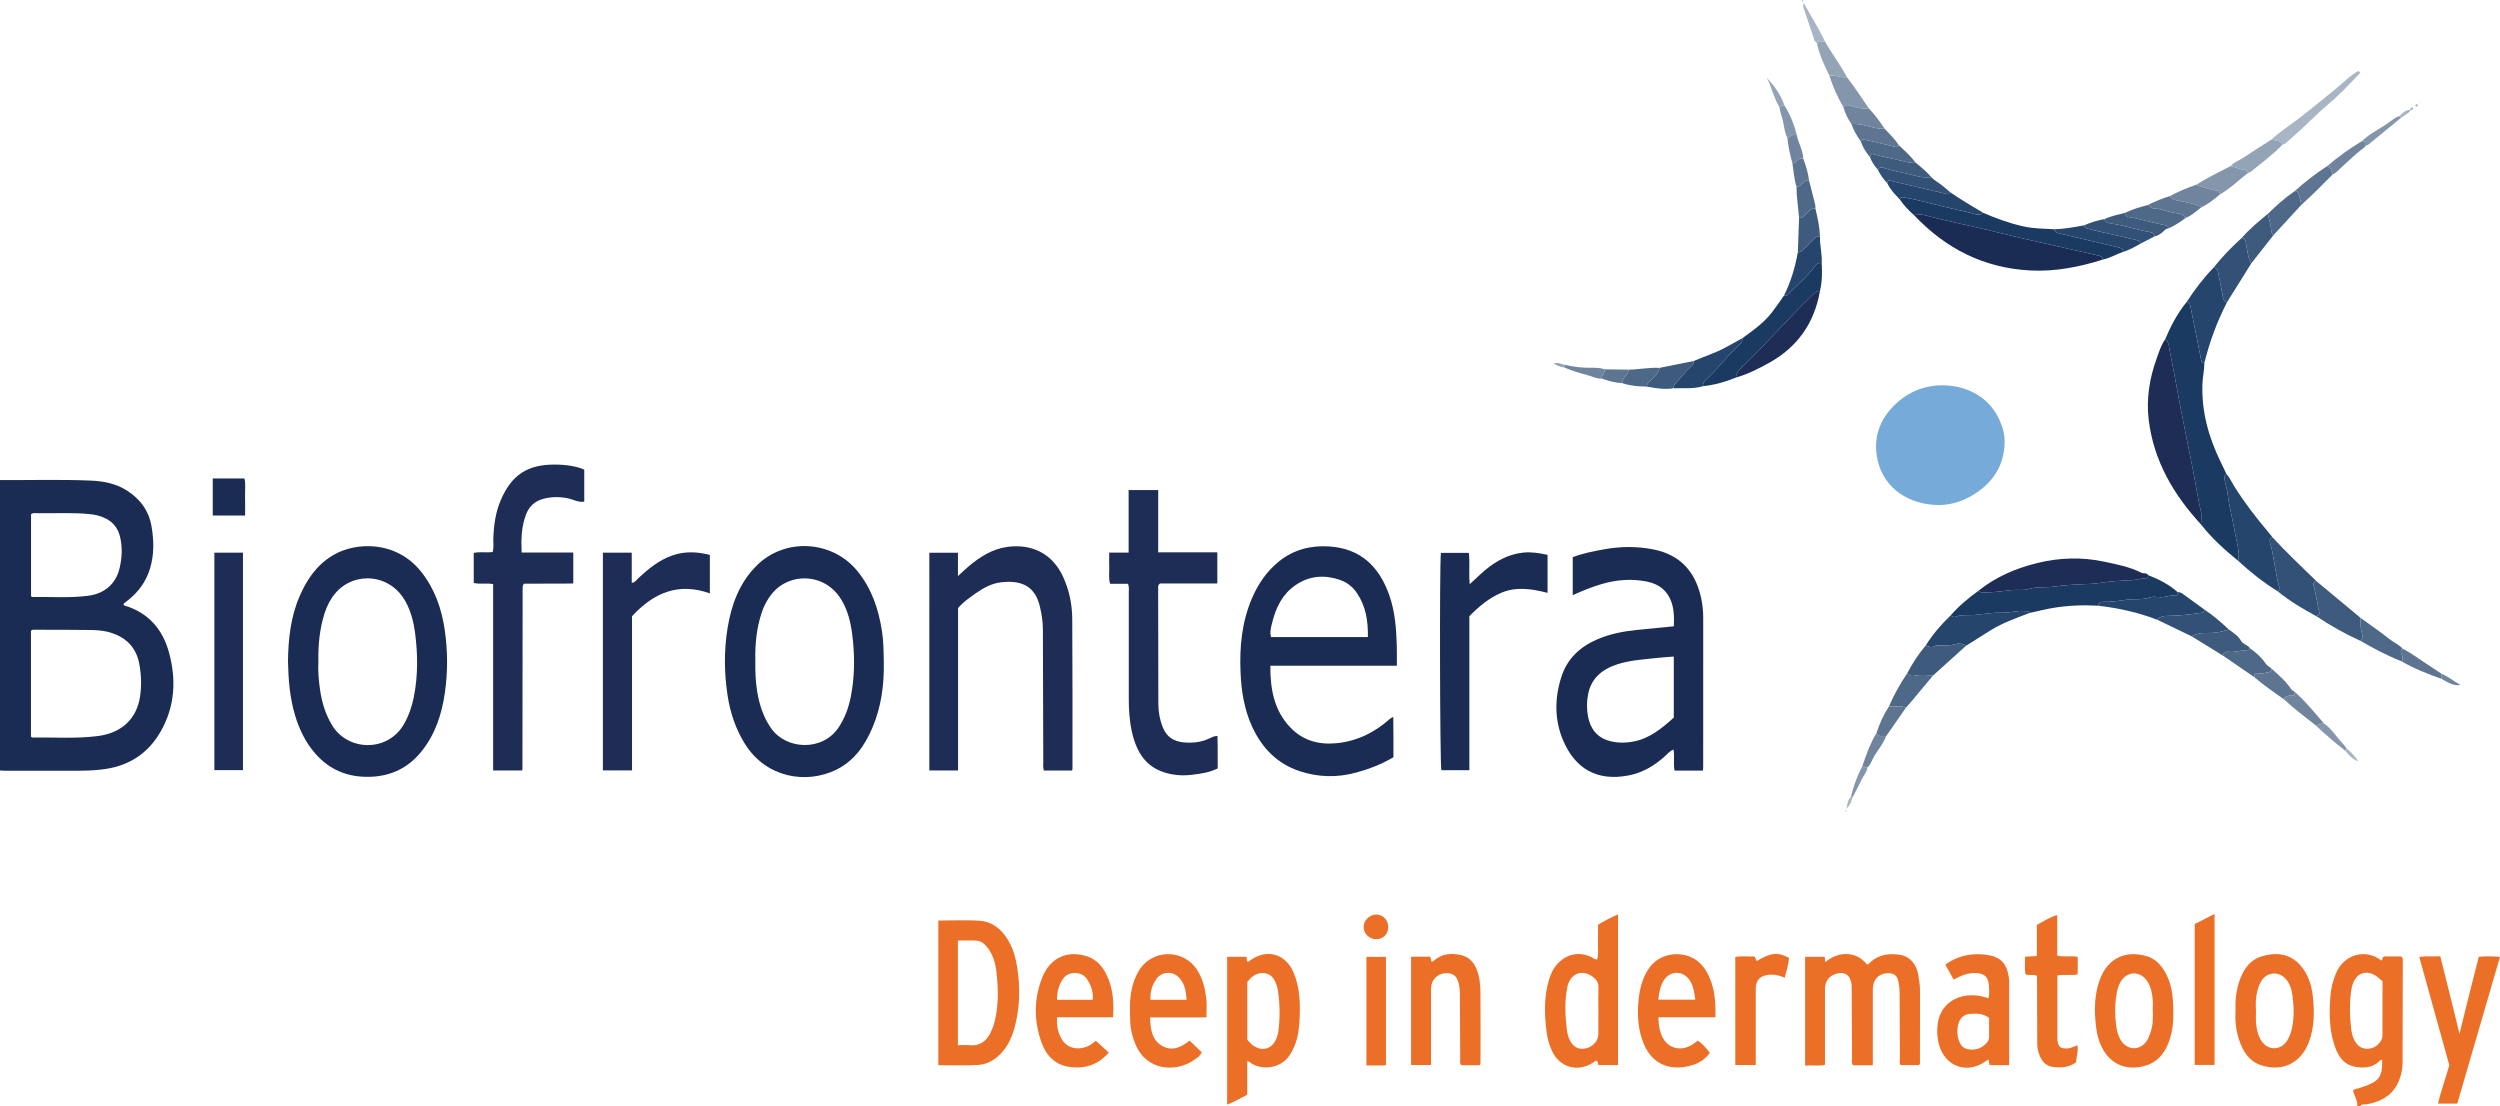 <?xml version="1.0" encoding="iso-8859-1"?>
<!-- Generator: Adobe Illustrator 27.0.0, SVG Export Plug-In . SVG Version: 6.00 Build 0)  -->
<svg version="1.1" id="Layer_1" xmlns="http://www.w3.org/2000/svg" xmlns:xlink="http://www.w3.org/1999/xlink" x="0px" y="0px"
	 viewBox="0 0 1601.408 708.493" style="enable-background:new 0 0 1601.408 708.493;" xml:space="preserve">
<g>
	<path style="fill:#1B2C54;" d="M0,307.493c19.305,0.156,38.619-0.46,57.915,0.345c8.17,0.341,16.139,1.796,23.259,6.314
		c8.577,5.443,14.148,12.881,15.889,23.028c1.564,9.115,1.752,18.151-0.999,27.111c-2.522,8.215-7.274,14.843-13.983,20.13
		c-0.91,0.717-1.836,1.414-2.743,2.136c-0.12,0.096-0.166,0.285-0.258,0.45c0.492,1.327,1.785,1.199,2.827,1.569
		c13.787,4.89,22.189,14.872,26.113,28.605c5.087,17.802,4.141,35.322-5.209,51.575c-7.698,13.382-19.471,21.43-34.993,23.788
		c-5.464,0.83-10.923,1.115-16.407,1.138c-16.312,0.069-32.624,0.029-48.936,0.018C1.65,493.7,0.825,493.565,0,493.493
		C0,431.493,0,369.493,0,307.493z M19.829,471.898c0.422,0.23,0.71,0.526,0.995,0.523c13.977-0.168,27.981,0.834,41.921-0.942
		c15.089-1.923,24.959-11.043,27.027-25.652c0.954-6.74,0.736-13.567-0.513-20.371c-2.122-11.564-9.421-17.957-20.262-20.728
		c-3.664-0.937-7.585-1.122-11.396-1.179c-11.661-0.176-23.325-0.127-34.989-0.149c-0.969-0.002-2.032-0.257-2.784,0.696
		C19.829,426.711,19.829,449.339,19.829,471.898z M19.883,381.927c0.366,0.201,0.654,0.498,0.937,0.494
		c11.949-0.191,23.917,0.762,35.843-0.821c10.18-1.351,17.492-7.475,19.894-17.466c1.601-6.661,1.968-13.47,0.357-20.219
		c-1.21-5.068-3.992-9.053-8.706-11.543c-3.27-1.728-6.736-2.63-10.421-3.013c-11.277-1.173-22.581-0.438-33.871-0.624
		c-1.283-0.021-2.668-0.406-4.034,0.665C19.883,346.828,19.883,364.397,19.883,381.927z"/>
	<path style="fill:#EC6F27;" d="M1510,708.493c0.419-3.794-2.386-6.752-2.685-10.36c16.49-4.676,18.821-7.053,18.621-19.043
		c-0.992-0.666-1.419,0.337-1.899,0.784c-4.653,4.327-10.306,4.487-15.954,3.349c-6.285-1.266-9.819-5.937-11.989-11.621
		c-3.749-9.823-4.165-20.097-3.529-30.427c0.285-4.62,0.725-9.275,2.353-13.696c0.4-1.088,0.715-2.207,1.13-3.289
		c5.199-13.547,19.914-16.447,29.285-8.949c1.287-0.243,0.433-1.761,1.124-2.146c1.09-0.703,2.117-0.447,3.092-0.458
		c2.971-0.035,5.943-0.013,8.488-0.013c1.241,0.867,1.105,1.746,1.104,2.548c-0.037,21.63-0.079,43.26-0.146,64.89
		c-0.005,1.658-0.067,3.338-0.335,4.97c-2.149,13.044-9.59,20.191-23.129,22.397c-1.195,0.195-2.714-0.453-3.531,1.065
		C1511.333,708.493,1510.667,708.493,1510,708.493z M1526.138,628.566c-1.124-0.966-2.206-1.997-3.389-2.896
		c-6.374-4.841-13.287-2.7-15.711,4.865c-0.404,1.26-0.75,2.558-0.936,3.866c-1.195,8.42-0.969,16.857,0.055,25.263
		c0.359,2.947,1.271,5.84,2.991,8.354c2.275,3.326,6.085,4.562,10.108,3.348c3.799-1.146,6.848-4.632,6.864-8.132
		C1526.169,651.943,1526.138,640.652,1526.138,628.566z"/>
	<path style="fill:#1B2C54;" d="M1072.188,401.185c0.227-4.922,0.228-9.534-1.085-14.09c-2.364-8.204-7.938-12.907-16.077-14.542
		c-9.622-1.933-19.172-1.276-28.618,1.443c-6.384,1.838-12.51,4.334-18.973,7.224c0-8.257,0-16.135,0-24.318
		c6.434-2.447,13.265-3.799,20.08-5.032c10.56-1.912,21.194-2.022,31.758,0.105c17.132,3.45,26.788,14.345,30.398,31.036
		c0.914,4.226,1.354,8.537,1.35,12.892c-0.029,31.662-0.014,63.324-0.02,94.987c0,0.823-0.077,1.647-0.13,2.716
		c-6.034,0-11.957,0-18.211,0c-0.89-4.384,0.154-8.861-0.688-13.474c-2.579,1.053-3.999,2.954-5.689,4.467
		c-6.682,5.987-14.177,10.396-23.085,12.122c-20.456,3.963-34.394-4.569-41.996-22.632c-5.63-13.377-5.359-27.397-0.865-41.018
		c3.738-11.332,12.003-18.912,22.955-23.576c7.878-3.355,16.158-5.022,24.614-5.92
		C1055.829,402.734,1063.767,402.009,1072.188,401.185z M1072.169,420.562c-4.035,0.332-7.654,0.538-11.25,0.945
		c-8.405,0.951-16.91,1.396-25.025,4.05c-9.599,3.14-16.684,8.883-18.654,19.355c-0.865,4.596-0.9,9.311-0.041,13.904
		c1.37,7.331,5.147,12.957,12.542,15.419c5.309,1.767,10.785,1.786,16.251,0.82c10.638-1.881,18.476-8.496,26.177-15.382
		C1072.169,446.716,1072.169,433.931,1072.169,420.562z"/>
	<path style="fill:#1B2C54;" d="M894.763,426.44c-27.311,0-53.917,0-81.019,0c-0.093,14.918,2.333,28.686,12.933,39.687
		c7.91,8.209,17.954,10.997,29.133,9.976c13.407-1.224,24.804-6.932,34.753-15.802c0.342-0.305,0.812-0.467,1.897-1.071
		c0.043,4.654,0.096,8.88,0.116,13.106c0.019,4.155,0.004,8.31,0.004,12.716c-7.507,4.449-15.522,7.549-23.828,9.823
		c-12.173,3.333-24.39,3.056-36.358-0.939c-14.235-4.752-23.88-14.662-30.139-28.055c-5.223-11.176-7.111-23.102-7.622-35.306
		c-0.681-16.271,0.836-32.223,7.34-47.364c3.921-9.129,9.386-17.208,17.189-23.516c9.386-7.587,20.276-10.414,32.145-9.676
		c20.339,1.264,32.271,13.03,38.687,31.449c3.71,10.652,4.447,21.766,4.753,32.921C894.851,418.185,894.763,421.989,894.763,426.44z
		 M876.214,408.1c0.182-10.309-1.276-19.778-7.035-28.235c-2.514-3.692-5.819-6.483-9.919-8.026
		c-10.243-3.857-20.25-3.295-29.422,2.991c-8.222,5.635-12.399,14.062-14.784,23.454c-0.794,3.128-1.83,6.323-0.88,9.816
		C834.725,408.1,855.115,408.1,876.214,408.1z"/>
	<path style="fill:#1B2C54;" d="M566.136,424.445c0.245,14.275-1.629,28.212-7.188,41.444
		c-4.879,11.613-11.855,21.662-23.573,27.312c-18.922,9.124-44.459,5.174-58.105-16.565c-6.029-9.605-9.496-20.05-11.204-31.14
		c-2.218-14.4-2.34-28.841,0.005-43.233c2.449-15.034,7.568-28.939,18.607-39.951c18.102-18.058,48.383-16.327,64.568,3.513
		c9.107,11.163,13.479,24.221,15.681,38.211C565.992,410.81,566.02,417.629,566.136,424.445z M483.844,423.244
		c-0.078,6.498,0.09,12.982,1.134,19.41c1.37,8.429,3.837,16.368,8.763,23.568c9.712,14.197,33.068,15.245,43.417-0.223
		c4.05-6.053,6.458-12.692,7.843-19.744c2.624-13.357,2.603-26.816,0.847-40.243c-0.99-7.569-2.801-15-6.799-21.695
		c-10.419-17.447-33.082-17.908-44.416-4.196c-3.003,3.634-5.184,7.7-6.666,12.149C484.618,402.329,483.583,412.704,483.844,423.244
		z"/>
	<path style="fill:#1B2C54;" d="M184.478,423.641c0.175-14.089,1.635-28.247,7.406-41.633c4.63-10.74,10.962-20.088,21.274-26.264
		c14.977-8.969,40.853-9.412,56.679,10.573c8.603,10.865,13.013,23.451,15.006,36.93c2.005,13.56,2.063,27.196,0.087,40.78
		c-1.962,13.49-6.089,26.197-14.717,37.029c-8.447,10.605-19.365,16.103-33.115,16.538c-14.296,0.453-26.078-4.419-35.337-15.119
		c-6.045-6.985-10.012-15.197-12.698-24.059C185.651,447.156,184.731,435.595,184.478,423.641z M203.949,424.202
		c-0.332,5.252,0.17,11.564,1.089,17.823c1.164,7.924,3.421,15.454,7.622,22.448c10.151,16.898,35.878,17.524,46.234-0.842
		c3.048-5.405,4.988-11.178,6.2-17.239c2.74-13.7,2.554-27.475,0.758-41.227c-0.881-6.744-2.619-13.347-5.867-19.441
		c-9.916-18.608-33.268-19.794-45.169-5.724c-3.164,3.74-5.327,8.001-6.823,12.619C204.783,402.529,203.737,412.739,203.949,424.202
		z"/>
	<path style="fill:#1D2D55;" d="M595.3,354.053c6.102,0,12.008,0,18.325,0c0,4.846,0,9.451,0,14.969
		c2.713-2.48,4.689-4.42,6.802-6.195c7.35-6.172,15.333-11.267,25.062-12.538c15.672-2.047,28.883,4.464,35.638,19.497
		c3.808,8.474,5.654,17.438,5.719,26.605c0.227,31.977,0.127,63.955,0.141,95.933c0,0.323-0.133,0.645-0.264,1.244
		c-5.996,0-12.047,0-18.029,0c-0.745-2.063-0.403-3.908-0.41-5.714c-0.099-28.313-0.156-56.626-0.25-84.94
		c-0.016-4.843-0.785-9.6-1.901-14.307c-2.971-12.533-10.973-17.182-24.81-15.619c-6.191,0.699-11.677,3.747-16.717,7.364
		c-3.767,2.703-7.667,5.288-10.906,9.182c0,34.419,0,69.032,0,103.986c-6.208,0-12.128,0-18.4,0
		C595.3,447.15,595.3,400.671,595.3,354.053z"/>
	<path style="fill:#1D2D55;" d="M334.147,353.928c11.217,0,21.998,0,33.08,0c0,6.585,0,12.855,0,19.831
		c-10.463,0.212-21.046-0.025-31.437,0.129c-0.289,0.263-0.417,0.356-0.513,0.474c-0.105,0.128-0.217,0.269-0.261,0.423
		c-0.09,0.313-0.169,0.635-0.195,0.959c-0.04,0.497-0.04,0.999-0.041,1.498c-0.041,38.492-0.081,76.985-0.128,115.477
		c0,0.157-0.105,0.314-0.279,0.805c-5.947,0-12.021,0-18.497,0c0-39.873,0-79.653,0-119.37c-4.309-0.807-8.349,0.273-12.416-0.758
		c0-6.402,0-12.681,0-19.189c4.028-0.953,8.033-0.016,12.107-0.594c0.873-2.87,0.336-5.87,0.44-8.817
		c0.297-8.362,1.411-16.568,4.724-24.322c6.981-16.334,17.22-23.01,34.896-22.882c7.598,0.055,14.021,1.166,18.634,3.261
		c0,6.729,0,13.521,0,20.502c-3.925,0.589-7.19-1.503-10.681-2.187c-5.204-1.021-10.213-1.007-15.296,0.285
		c-5.578,1.418-9.363,4.842-11.369,10.194C334.06,337.267,333.727,345.184,334.147,353.928z"/>
	<path style="fill:#1D2D55;" d="M741.907,313.907c0,13.326,0,26.406,0,39.916c12.841,0,25.248,0,37.864,0c0,6.852,0,13.262,0,19.945
		c-12.49,0-24.787,0-36.736,0c-1.481,1.105-1.164,2.344-1.163,3.447c0.022,24.654,0.042,49.308,0.127,73.962
		c0.018,5.189,0.988,10.203,2.993,15.056c2.441,5.907,6.929,8.676,13.035,9.29c5.55,0.558,10.945,0.05,16.1-2.28
		c1.641-0.742,3.23-1.702,5.729-1.876c0.288,6.952,0.051,13.819,0.15,20.841c-5.074,2.582-10.5,3.342-15.87,4.028
		c-4.448,0.568-8.993,0.608-13.445-0.238c-13.643-2.592-21.835-10.411-25.593-27.03c-1.619-7.159-2.062-14.468-2.044-21.817
		c0.055-22.489,0.029-44.978-0.001-67.466c-0.002-1.801,0.381-3.658-0.542-5.728c-3.658,0-7.436,0-11.394,0
		c-1.113-3.477-0.46-6.792-0.579-10.036c-0.115-3.136-0.025-6.28-0.025-9.931c4.249,0,8.146,0,12.442,0c0-13.598,0-26.687,0-40.085
		C729.276,313.907,735.193,313.907,741.907,313.907z"/>
	<path style="fill:#76AAD8;" d="M1284.073,283.727c-0.401,14.623-7.497,25.358-19.655,32.961c-7.914,4.95-16.662,7.449-26.004,6.696
		c-18.797-1.514-33.389-12.85-36.235-31.515c-2.111-13.843,3.226-25.443,13.666-34.529c8.174-7.113,18.206-10.654,28.759-10.529
		c15.998,0.19,31.503,8.114,37.586,25.693C1283.464,276.182,1284.27,279.809,1284.073,283.727z"/>
	<path style="fill:#1D2D55;" d="M386.186,354.035c6.287,0,12.202,0,18.48,0c0,6.498,0,12.773,0,19.323
		c2.225-0.254,2.996-1.851,4.099-2.878c6.484-6.041,13.258-11.628,21.775-14.639c7.976-2.819,15.978-2.495,24.164-0.373
		c0,8.086,0,16.014,0,24.634c-20.141-7.206-36.021-0.383-49.856,14.627c0,32.514,0,65.47,0,98.778c-6.352,0-12.421,0-18.662,0
		C386.186,447.121,386.186,400.833,386.186,354.035z"/>
	<path style="fill:#1B2C54;" d="M941.429,374.197c4.787-4.236,8.56-8.22,12.998-11.45c6.428-4.677,13.387-7.966,21.394-8.78
		c5.199-0.528,10.227,0.318,15.484,1.452c0,8.124,0,16.007,0,24.355c-10.045-2.591-19.93-4.138-29.535-0.098
		c-7.908,3.326-14.434,8.791-20.551,15.03c0,32.74,0,65.512,0,98.643c-6.111,0-12.006,0-17.938,0
		c-0.909-3.279-1.248-131.691-0.292-139.206c5.827,0,11.707,0,17.889,0C941.661,360.531,940.788,366.968,941.429,374.197z"/>
	<path style="fill:#EC6F27;" d="M1199.664,682.386c-4.63,0-8.611,0-12.594,0c-1.308-1.502-0.694-3.238-0.706-4.818
		c-0.117-14.821-0.161-29.643-0.244-44.465c-0.006-1.163-0.036-2.344-0.237-3.485c-0.909-5.173-4.353-7.332-9.413-5.969
		c-4.731,1.274-7.454,4.814-7.457,9.778c-0.011,16.141-0.004,32.282-0.004,48.674c-4.227,0.894-8.324,0.094-12.704,0.489
		c0-23.353,0-46.396,0-69.703c3.983,0,7.917,0,12.126,0c1.255,0.63,0.043,2.348,0.94,3.326c8.713-7.403,20.314-6.584,26.443,1.557
		c0.982,0.166,1.487-0.586,2.055-1.141c5.402-5.285,12.074-6.004,19.054-5.032c6.107,0.85,10.557,5.62,11.796,12.606
		c0.636,3.584,1.186,7.213,1.174,10.902c-0.049,14.658-0.013,29.317-0.037,43.975c-0.002,0.96,0.308,1.992-0.526,3.151
		c-3.751,0-7.686,0-11.811,0c-1.048-1.11-0.489-2.684-0.499-4.1c-0.092-14.157-0.081-28.314-0.208-42.471
		c-0.022-2.474-0.369-4.983-0.893-7.405c-0.743-3.441-2.927-4.939-6.505-4.875c-5.878,0.106-9.742,4.1-9.746,10.124
		c-0.01,14.492-0.003,28.983-0.003,43.475C1199.664,678.618,1199.664,680.255,1199.664,682.386z"/>
	<path style="fill:#EC6F27;" d="M601.046,682.3c0-30.961,0-61.649,0-92.625c9.126,0,18.097-0.506,26.979,0.166
		c6.665,0.504,12.047,4.301,16.065,9.868c4.513,6.253,6.542,13.425,7.619,20.831c1.831,12.583,1.597,25.16-1.771,37.521
		c-1.671,6.133-4.196,11.849-8.642,16.608c-4.045,4.331-9.027,7.146-14.761,7.499C618.133,682.683,609.674,682.3,601.046,682.3z
		 M613.601,669.492c2.704,0,5.187-0.186,7.633,0.036c6.59,0.596,10.711-2.678,13.375-8.276c0.922-1.938,1.768-3.953,2.315-6.02
		c2.852-10.775,2.571-21.713,1.359-32.658c-0.589-5.325-2.009-10.425-5.208-14.866c-1.9-2.637-4.172-4.947-7.564-5.17
		c-3.914-0.257-7.858-0.06-11.91-0.06C613.601,625.008,613.601,647.056,613.601,669.492z"/>
	<path style="fill:#1B3A62;" d="M1386.869,217.443c3.607-8.612,7.936-16.808,13.866-24.083c1.168,0.394,1.981,1.112,2.236,2.377
		c0.669,3.329,1.352,6.654,2.026,9.982c1.668,8.238,3.389,16.465,4.948,24.723c0.264,1.399,0.662,2.111,2.093,2.061
		c0.006,4.5-1.078,8.885-1.241,13.395c-0.643,17.743,3.966,34.191,11.655,49.955c1.232,2.526,2.427,5.069,3.64,7.604
		c-2.098,1.742-1.052,3.862-0.66,5.87c0.466,2.391,1.237,4.737,1.525,7.145c0.969,8.092,3.194,15.94,4.507,23.961
		c1.024,6.255,3.425,12.347,2.269,18.864c-8.662-7.072-16.969-14.506-23.867-23.379c0.032-2.664,0.576-5.444,0.004-7.971
		c-2.022-8.94-3.376-17.997-5.144-26.977c-2.525-12.823-5.215-25.614-7.7-38.445c-2.456-12.679-4.585-25.425-7.254-38.058
		C1389.28,222.135,1389.628,219.014,1386.869,217.443z"/>
	<path style="fill:#1D2D55;" d="M137.312,354.027c6.231,0,12.15,0,18.323,0c0,46.467,0,92.703,0,139.313c-6.01,0-12.041,0-18.323,0
		C137.312,447.049,137.312,400.794,137.312,354.027z"/>
	<path style="fill:#EC6F27;" d="M1036.448,585.703c0,32.516,0,64.412,0,96.553c-4.144,0-8.082,0-12.286,0
		c-1.11-0.401-0.019-2.228-1.534-2.789c-0.667-0.048-1.276,0.579-1.937,1.026c-9.866,6.666-21.636,3.408-26.604-7.421
		c-1.812-3.95-2.925-8.134-3.45-12.432c-1.338-10.941-1.664-21.868,1.449-32.605c1.16-4.001,2.86-7.762,5.8-10.873
		c5.965-6.313,14.061-7.784,21.807-3.928c1.008,0.502,1.772,1.61,3.397,1.286c1.137-3.552,0.369-7.356,0.508-11.085
		c0.136-3.643,0.03-7.295,0.03-11.023C1027.651,589.759,1031.816,587.823,1036.448,585.703z M1023.861,647.513
		c0-4.989-0.132-9.983,0.052-14.965c0.104-2.814-1.05-4.776-3.086-6.43c-6.704-5.445-14.175-3.14-16.648,5.137
		c-0.142,0.475-0.187,0.978-0.28,1.468c-1.661,8.739-1.374,17.507-0.311,26.274c0.339,2.797,0.899,5.55,2.362,8.053
		c2.333,3.992,5.597,5.483,10.036,4.46c4.403-1.014,7.809-4.854,7.86-9.029C1023.908,657.491,1023.861,652.502,1023.861,647.513z"/>
	<path style="fill:#EC6F27;" d="M798.933,679.833c0,7.111,0,14.211,0,21.391c-4.311,2.21-8.254,4.587-12.862,6.358
		c0-31.694,0-63.075,0-94.706c4.142,0,8.071,0,12.066,0c1.111,0.752,0.02,2.259,0.954,3.11c0.53,0.189,0.862-0.146,1.239-0.432
		c10.606-8.069,22.971-4.967,28.21,7.26c4.088,9.542,4.449,19.708,3.937,29.861c-0.257,5.101-0.718,10.262-2.478,15.183
		c-1.012,2.83-2.246,5.502-3.888,8.029c-5.479,8.434-17.081,9.855-24.304,5.389C800.981,680.765,800.364,679.872,798.933,679.833z
		 M798.971,666.036c0.919,0.976,1.736,2.035,2.736,2.878c6.421,5.412,13.803,3.234,16.3-4.776c0.296-0.949,0.652-1.899,0.784-2.876
		c1.191-8.743,1.12-17.503-0.083-26.225c-0.333-2.414-1.07-4.81-2.284-7.044c-1.89-3.479-4.708-4.927-8.581-4.652
		c-4.033,0.287-6.551,2.8-8.873,5.659C798.971,641.255,798.971,653.366,798.971,666.036z"/>
	<path style="fill:#EC6F27;" d="M947.986,682.344c-4.006,0-7.978,0-11.948,0c-1.21-1.317-0.665-2.89-0.676-4.313
		c-0.113-13.991-0.182-27.982-0.22-41.974c-0.007-2.528-0.384-4.982-1.134-7.368c-1.167-3.712-3.566-5.367-7.451-5.312
		c-5.77,0.082-9.884,4.257-9.889,10.094c-0.013,14.496-0.004,28.992-0.004,43.487c0,1.639,0,3.279,0,5.228
		c-4.393,0-8.474,0-12.764,0c0-23.04,0-46.121,0-69.381c4.229,0,8.179,0,11.931,0c1.318,0.922,0.371,2.449,1.424,3.344
		c0.361-0.213,0.816-0.389,1.156-0.695c5.232-4.709,11.365-5.107,17.797-3.558c4.932,1.188,7.938,4.618,9.744,9.21
		c1.857,4.722,2.323,9.721,2.371,14.691c0.144,14.994,0.05,29.991,0.029,44.986C948.351,681.257,948.136,681.73,947.986,682.344z"/>
	<path style="fill:#EC6F27;" d="M1286.865,682.299c-4.406,0-8.347,0-12.429,0c-0.205-1.275-0.383-2.378-0.562-3.494
		c-0.389,0.112-0.75,0.118-0.978,0.296c-12.301,9.563-27.231,4.415-31.031-10.636c-1.124-4.454-1.231-8.941-0.529-13.371
		c1.583-9.985,9.195-16.615,19.553-17.47c4.374-0.361,8.603,0.299,12.922,1.826c0.582-3.11,0.434-6.091,0.122-9.023
		c-0.512-4.823-3.017-6.818-7.952-7.111c-5.222-0.31-9.779,1.53-14.534,4.225c-1.803-3.251-3.541-6.384-5.345-9.637
		c8.617-6.184,18.097-7.821,28.107-5.993c7.836,1.431,11.582,6.147,12.62,14.603c0.162,1.318,0.17,2.66,0.17,3.991
		c0.01,16.49,0.007,32.981,0,49.471C1287.001,680.622,1286.928,681.267,1286.865,682.299z M1274.136,652.004
		c-3.913-2.908-7.92-2.795-11.909-2.581c-3.945,0.211-6.568,2.478-7.65,6.093c-1.16,3.873-1.007,7.88,0.48,11.719
		c1.034,2.672,3.058,4.532,5.812,4.941c4.709,0.7,8.857-0.695,12.001-4.47c0.877-1.053,1.301-2.252,1.284-3.664
		C1274.103,660.067,1274.136,656.091,1274.136,652.004z"/>
	<path style="fill:#EC6F27;" d="M1098.797,651.619c-12.335,0-24.246,0-36.406,0c-0.122,3.957,0.495,7.32,1.607,10.582
		c2.988,8.762,11.74,11.932,19.691,7.152c1.278-0.769,2.447-1.72,3.906-2.756c2.974,2.02,5.325,4.703,7.662,7.804
		c-2.684,3.848-6.407,6.314-10.661,7.709c-13.169,4.318-25.715,0.558-31.463-12.993c-3.843-9.059-4.531-18.608-3.543-28.356
		c0.731-7.208,2.369-14.029,6.458-20.165c6.581-9.879,19.203-11.399,27.901-7.128c4.189,2.058,7.215,5.351,9.437,9.331
		C1098.323,631.645,1099.132,641.266,1098.797,651.619z M1062.205,640.345c7.934,0,15.622,0,23.767,0
		c-0.646-4.735-1.244-9.077-3.924-12.852c-4.2-5.915-12.344-5.736-16.216,0.373C1063.475,631.585,1062.793,635.776,1062.205,640.345
		z"/>
	<path style="fill:#EC6F27;" d="M1392.15,648.968c0.232,5.015-0.454,10.937-2.278,16.685c-2.42,7.626-6.738,13.981-14.511,16.621
		c-11.631,3.949-22.917,0.609-28.995-11.427c-2.19-4.336-3.261-9.052-3.8-13.838c-1.123-9.981-0.995-19.957,2.504-29.489
		c5.083-13.845,16.621-19.08,30.299-14.937c5.346,1.619,8.951,5.566,11.626,10.338
		C1390.768,629.653,1392.166,636.629,1392.15,648.968z M1378.974,647.23c0-2.328,0.157-4.669-0.035-6.981
		c-0.332-3.989-1.105-7.927-3.24-11.388c-4.427-7.177-13.247-7.063-17.4,0.186c-1.076,1.879-1.761,3.936-2.205,6.058
		c-1.234,5.906-1.449,11.901-0.963,17.87c0.362,4.441,0.857,8.967,3.162,12.962c4.114,7.131,12.614,7.411,17.021,0.551
		c0.795-1.237,1.299-2.675,1.844-4.056C1379.092,657.536,1379.271,652.401,1378.974,647.23z"/>
	<path style="fill:#EC6F27;" d="M772.81,651.723c-12.125,0-23.886,0-36.124,0c0.298,7.157,0.909,13.939,7.19,17.921
		c6.622,4.198,12.724,1.242,18.142-3.074c2.65,2.55,5.148,4.952,7.775,7.48c-1.132,2.697-3.543,4.003-5.675,5.422
		c-10.749,7.159-29.498,6.858-36.743-10.438c-1.937-4.625-3.216-9.434-3.371-14.465c-0.22-7.144-0.583-14.297,1.039-21.364
		c0.862-3.755,2.192-7.304,4.063-10.661c8.249-14.795,29.032-15.165,37.963-0.885c3.549,5.675,4.965,11.945,5.67,18.402
		C773.132,643.658,772.81,647.334,772.81,651.723z M760.089,640.44c-0.346-5.414-1.167-10.112-4.517-13.906
		c-4.233-4.793-11.415-4.481-14.989,0.78c-2.611,3.844-3.939,8.188-3.62,13.126C744.751,640.44,752.136,640.44,760.089,640.44z"/>
	<path style="fill:#EC6F27;" d="M1432,648.138c-0.287-6.736,0.302-12.857,2.158-18.75c2.441-7.749,6.621-14.417,14.842-16.843
		c13.266-3.915,23.154,0.671,28.947,12.533c1.984,4.062,3.052,8.433,3.545,12.883c1.123,10.145,1.12,20.29-2.665,29.951
		c-5.294,13.509-17.173,18.638-30.213,14.506c-8.025-2.543-11.985-9.137-14.424-16.644
		C1432.281,659.9,1431.613,653.779,1432,648.138z M1445.09,647.351c0,2.663-0.188,5.342,0.044,7.984
		c0.349,3.986,1.206,7.885,3.418,11.332c4.116,6.412,12.407,6.4,16.461-0.04c1.335-2.121,2.266-4.446,2.865-6.872
		c1.743-7.057,1.563-14.233,0.701-21.342c-0.516-4.257-1.614-8.514-4.853-11.791c-4.523-4.577-11.475-3.935-14.992,1.459
		c-1.279,1.961-2.117,4.118-2.706,6.389C1444.931,638.705,1444.805,643.017,1445.09,647.351z"/>
	<path style="fill:#EC6F27;" d="M712.942,651.602c-12.005,0-23.747,0-35.783,0c-0.49,5.661,0.646,10.601,3.522,14.927
		c3.677,5.53,11.609,6.588,17.856,2.719c1.264-0.783,2.412-1.753,3.48-2.538c2.731,2.504,5.372,4.926,8.2,7.518
		c-6.933,8.026-15.495,10.595-25.268,9.177c-8.936-1.296-14.678-7.154-17.63-15.194c-5.099-13.886-5.194-28.177,0.255-41.92
		c4.95-12.485,15.654-17.86,28.651-13.737c7.013,2.224,11.028,7.752,13.69,14.282C713.109,634.673,713.539,642.873,712.942,651.602z
		 M700.004,640.426c0.354-5.496-1.202-9.857-4.179-13.859c-3.15-4.235-11.465-4.834-15.047,0.656
		c-2.567,3.934-3.76,8.273-3.703,13.203C684.798,640.426,692.184,640.426,700.004,640.426z"/>
	<path style="fill:#EC6F27;" d="M1563.15,612.566c4.184,16.868,8.404,33.203,12.294,49.726c3.965-16.528,8.214-32.913,12.383-49.429
		c4.546-0.337,8.791-0.423,13.581,0.082c-9.181,31.516-18.261,62.684-27.378,93.982c-4.072,0-7.833,0-12.3,0
		c1.908-8.431,4.927-16.255,7.209-24.621c-6.334-22.824-12.751-45.948-19.239-69.327
		C1554.332,612.266,1558.454,612.832,1563.15,612.566z"/>
	<path style="fill:#1D2D55;" d="M1386.869,217.443c2.759,1.571,2.411,4.692,2.903,7.023c2.669,12.633,4.798,25.379,7.254,38.058
		c2.485,12.831,5.176,25.622,7.7,38.445c1.768,8.981,3.122,18.038,5.144,26.977c0.572,2.527,0.028,5.307-0.004,7.971
		c-17.584-19.056-30.227-40.651-33.464-66.822c-1.677-13.557,0.496-26.79,5.121-39.608
		C1383.015,225.353,1384.285,221.101,1386.869,217.443z"/>
	<path style="fill:#1B2C54;" d="M1346.986,166.278c-15.118,4.755-30.51,7.806-46.447,6.977
		c-29.708-1.544-54.267-13.996-74.505-35.475c1.988-0.075,4.105-0.633,5.944-0.146c13.245,3.51,26.666,6.246,39.999,9.362
		c7.461,1.744,14.868,3.721,22.336,5.431c16.367,3.748,32.761,7.378,49.134,11.102
		C1344.98,163.878,1346.808,164.08,1346.986,166.278z"/>
	<path style="fill:#1B3A62;" d="M1376.026,368.401c6.914,2.664,13.439,6.004,19.021,10.976c-0.073,0.828-0.182,2.058-1.055,1.977
		c-3.679-0.341-7.085,1.438-10.742,1.168c-1.975-0.145-4.16-0.514-5.923,0.122c-4.925,1.779-10.081,0.83-15.095,1.54
		c-4.938,0.7-10.062,1.475-15.165,1.313c-1.726-0.055-2.842,0.694-3.101,2.489c-9.661-0.539-19.291-0.162-28.833,1.424
		c-5.064,0.841-10.053,2.137-15.077,3.227c-0.544-1.497-1.846-1.012-2.936-1.156c-4.81-0.636-9.45,1.136-14.213,0.994
		c-5.767-0.172-11.52,0.703-17.155,1.355c-4.494,0.521-9.21-0.416-13.607,1.389c-0.656,0.269-1.781-0.605-2.689-0.951
		c5.227-6.002,11.258-11.097,17.715-15.712c0.757,0.314,1.502,0.868,2.271,0.903c6.446,0.293,12.828-0.773,19.184-1.48
		c3.648-0.406,7.422,0.412,10.821-0.644c5.323-1.654,10.786-0.814,16.155-1.547c5.791-0.79,11.767-1.333,17.72-1.511
		c4.051-0.121,8.239-0.309,12.267-0.937c6.674-1.04,13.387-1.464,20.09-1.723c3.178-0.123,6.123-1.258,9.275-1.254
		C1375.924,370.367,1375.962,369.23,1376.026,368.401z"/>
	<path style="fill:#EC6F27;" d="M1304.74,592.44c4.383-2.302,8.199-4.917,13.044-6.32c0,8.833,0,17.297,0,25.936
		c4.36,1.288,8.723-0.034,13.114,0.884c0,3.725,0,7.324,0,11.19c-4.1,0.953-8.442-0.127-13.026,0.688c0,2.745,0,5.368,0,7.991
		c0,10.499,0.005,20.998-0.003,31.497c-0.002,2.534,0.047,5.036,2.299,6.742c3.773,1.551,7.117-0.094,10.589-1.531
		c0.663,3.998-0.734,7.482-0.962,11.019c-4.63,3.353-9.757,3.558-14.939,2.879c-3.73-0.488-6.279-2.865-7.876-6.232
		c-1.3-2.74-1.997-5.615-2.002-8.671c-0.024-12.831-0.084-25.661-0.129-38.492c-0.006-1.637-0.001-3.275-0.001-4.915
		c-2.446-1.191-4.86-0.144-7.339-0.901c-0.734-3.618-0.302-7.342-0.319-11.385c2.615-0.136,4.88-0.253,7.55-0.392
		C1304.74,605.651,1304.74,599.052,1304.74,592.44z"/>
	<path style="fill:#1D2D55;" d="M1376.026,368.401c-0.065,0.829-0.103,1.966-1.073,1.965c-3.152-0.004-6.097,1.131-9.275,1.254
		c-6.703,0.259-13.415,0.682-20.09,1.723c-4.027,0.628-8.216,0.815-12.267,0.937c-5.953,0.178-11.929,0.721-17.72,1.511
		c-5.369,0.732-10.831-0.107-16.155,1.547c-3.399,1.056-7.172,0.238-10.821,0.644c-6.356,0.707-12.738,1.773-19.184,1.48
		c-0.769-0.035-1.515-0.59-2.271-0.903c11.262-9.072,24.195-14.593,38.141-17.971c14.084-3.412,28.336-3.835,42.426-0.818
		c8.06,1.726,16.346,3.253,23.815,7.051C1373.047,367.578,1375.006,366.657,1376.026,368.401z"/>
	<path style="fill:#EC6F27;" d="M1405.856,591.912c4.166-2.123,8.26-4.21,12.703-6.474c0,32.512,0,64.455,0,96.731
		c-4.225,0-8.305,0-12.703,0C1405.856,652.208,1405.856,622.15,1405.856,591.912z"/>
	<path style="fill:#EC6F27;" d="M1145.937,613.591c-0.161,4.24-1.652,8.239-2.731,12.707c-3.316-1.531-6.506-2.208-9.874-1.918
		c-5.869,0.504-8.661,3.407-8.665,9.184c-0.01,14.466-0.003,28.931-0.003,43.397c0,1.636,0,3.273,0,5.223c-4.511,0-8.705,0-13.116,0
		c0-23.068,0-45.953,0-69.174c4.093-0.79,8.195-0.211,11.925-0.339c1.632,0.568,0.695,2.378,1.982,2.846
		C1134.339,610.207,1138.91,609.755,1145.937,613.591z"/>
	<path style="fill:#1B3A62;" d="M1346.986,166.278c-0.178-2.198-2.006-2.4-3.539-2.748c-16.373-3.724-32.767-7.354-49.134-11.102
		c-7.468-1.71-14.875-3.687-22.336-5.431c-13.333-3.117-26.754-5.853-39.999-9.362c-1.839-0.487-3.956,0.072-5.944,0.146
		c-3.501-2.954-6.524-6.341-9.138-10.098c0.676-1.722,2.265-1.387,3.389-1.104c2.06,0.518,4.17,0.71,6.213,1.198
		c11.819,2.819,23.572,5.93,35.448,8.479c2.593,0.556,5.621,2.402,8.414,0.065c8.365,3.628,16.871,6.725,25.829,8.718
		c6.577,1.464,13.174,1.415,19.786,1.807c0.187,2.12,1.645,2.321,3.417,2.728c12.48,2.869,24.905,5.974,37.384,8.845
		c1.831,0.421,3.171,0.782,3.212,2.904C1355.598,162.828,1351.598,165.357,1346.986,166.278z"/>
	<path style="fill:#1B3A62;" d="M1116.019,216.701c6.826-4.922,13.718-9.791,18.949-16.515c2.721-3.498,5.183-7.196,7.763-10.804
		c0.828,0.101,1.676,0.17,2.311-0.498c5.646-5.942,12.105-11.107,17.045-17.721c1.246-1.668,2.524-3.042,4.837-2.663
		c0.358,6.05,0.302,12.073-1.158,18.005c-2.156-0.431-3.31,1.072-4.625,2.339c-15.914,15.33-30.36,32.095-46.342,47.357
		c-0.24,0.23-0.5,0.448-0.698,0.713c-1.086,1.456-2.242,2.89-1.989,4.893c-6.788,2.786-13.778,4.8-21.101,5.55
		c-0.415-2.108,0.894-3.371,2.249-4.622c7.389-6.823,13.318-15.041,20.795-21.779
		C1115.336,219.802,1116.328,218.566,1116.019,216.701z"/>
	<path style="fill:#25456C;" d="M1433.734,359.297c1.156-6.518-1.245-12.609-2.269-18.864c-1.313-8.021-3.538-15.869-4.507-23.961
		c-0.288-2.408-1.059-4.754-1.525-7.145c-0.391-2.007-1.437-4.127,0.66-5.87c2.196,2.492,3.505,5.546,5.252,8.322
		c6.518,10.355,13.961,20.014,21.872,29.327c0.856,1.008,1.651,2.067,2.474,3.103c-2.07,0.5-1.928,2.149-1.533,3.541
		c2.609,9.188,3.171,18.793,5.755,27.985c0.3,1.068,0.351,2.352-1.127,2.873C1449.761,373.046,1441.523,366.462,1433.734,359.297z"
		/>
	<path style="fill:#EC6F27;" d="M875.267,682.452c0-23.376,0-46.279,0-69.506c4.149,0,8.197,0,12.525,0c0,22.97,0,45.875,0,69.432
		C883.946,682.644,879.871,682.462,875.267,682.452z"/>
	<path style="fill:#25456C;" d="M1412.038,232.503c-1.431,0.05-1.829-0.661-2.093-2.061c-1.559-8.258-3.28-16.486-4.948-24.723
		c-0.674-3.328-1.357-6.653-2.026-9.982c-0.254-1.265-1.068-1.983-2.236-2.377c5.085-7.805,10.657-15.228,17.186-21.9
		c2.455,0.086,2.709,2.001,3.066,3.765c1.029,5.082,2.108,10.156,2.961,15.268c0.285,1.707,0.925,2.739,2.569,3.151
		C1420.152,206.024,1415.367,218.992,1412.038,232.503z"/>
	<path style="fill:#335176;" d="M1458.786,378.608c1.478-0.522,1.427-1.805,1.127-2.873c-2.584-9.192-3.146-18.797-5.755-27.985
		c-0.395-1.392-0.537-3.041,1.533-3.541c8.964,9.701,18.562,18.768,28.018,27.976c-2.06,0.498-1.962,2.142-1.557,3.543
		c1.656,5.733,2.311,11.653,3.639,17.19c-0.64,1.013-1.286,1.491-2.106,1.736C1474.955,389.974,1466.485,384.889,1458.786,378.608z"
		/>
	<path style="fill:#25456C;" d="M1249.457,394.269c0.908,0.345,2.033,1.22,2.689,0.951c4.397-1.805,9.113-0.869,13.607-1.389
		c5.635-0.653,11.388-1.527,17.155-1.355c4.763,0.142,9.402-1.63,14.213-0.994c1.09,0.144,2.392-0.341,2.936,1.156
		c-8.437,3.29-17.05,6.189-24.799,11.023c-5.328,3.323-10.632,6.684-15.947,10.029c-2.183-1.557-4.822-1.723-7.072-1.008
		c-2.932,0.932-5.808,0.663-8.72,0.821c-1.456,0.079-3.003-0.389-4.348,0.429c-2.028,1.233-3.764,0.197-5.56-0.547
		C1238.03,406.297,1243.422,400.016,1249.457,394.269z"/>
	<path style="fill:#1D2D55;" d="M1112.112,241.808c-0.253-2.003,0.903-3.437,1.989-4.893c0.197-0.264,0.457-0.483,0.698-0.713
		c15.982-15.262,30.428-32.028,46.342-47.357c1.315-1.267,2.469-2.77,4.625-2.339c-3.534,20.44-14.407,35.818-32.449,45.863
		C1126.578,236.121,1119.619,239.654,1112.112,241.808z"/>
	<path style="fill:#25456C;" d="M1343.966,387.987c0.259-1.795,1.375-2.544,3.101-2.489c5.103,0.162,10.227-0.613,15.165-1.313
		c5.014-0.711,10.17,0.238,15.095-1.54c1.763-0.637,3.948-0.268,5.923-0.122c3.658,0.269,7.063-1.51,10.742-1.168
		c0.873,0.081,0.982-1.149,1.055-1.977c1.652-0.217,2.809,0.781,4.011,1.651c4.325,3.133,8.643,6.274,12.963,9.413
		c-0.048,1.06-0.262,1.859-1.598,2.057c-6.996,1.038-14.005,1.911-21.087,1.986c-2.784,0.029-5.539,0.027-7.489,2.502
		C1369.631,392.259,1356.943,389.513,1343.966,387.987z"/>
	<path style="fill:#3E5A7D;" d="M1483.685,394.654c0.82-0.246,1.466-0.724,2.106-1.736c-1.328-5.537-1.983-11.457-3.639-17.19
		c-0.405-1.401-0.503-3.045,1.557-3.543c9.41,7.825,18.819,15.65,28.229,23.476c0.214,3.106-0.088,6.2,0.875,9.322
		c0.49,1.59,1.092,3.922-0.799,5.503C1502.112,406.029,1492.681,400.731,1483.685,394.654z"/>
	<path style="fill:#1B2C54;" d="M136.288,306.478c6.744,0,13.346,0,20.301,0c0.877,3.722,0.295,7.67,0.394,11.567
		c0.101,3.963,0.022,7.93,0.022,12.172c-6.969,0-13.696,0-20.717,0C136.288,322.408,136.288,314.543,136.288,306.478z"/>
	<path style="fill:#335176;" d="M1426.518,193.644c-1.644-0.412-2.284-1.445-2.569-3.151c-0.853-5.112-1.932-10.187-2.961-15.268
		c-0.357-1.764-0.612-3.679-3.066-3.765c5.424-6.881,11.481-13.161,18.008-18.997c3.221,0.443,2.561,3.253,3.016,5.222
		c0.862,3.729,1.012,7.643,3.156,11.002C1436.907,177.007,1431.712,185.325,1426.518,193.644z"/>
	<path style="fill:#25456C;" d="M1270.36,136.32c-2.792,2.337-5.821,0.491-8.414-0.065c-11.875-2.548-23.629-5.66-35.448-8.479
		c-2.044-0.487-4.153-0.68-6.213-1.198c-1.124-0.282-2.712-0.618-3.389,1.104c-2.975-3.129-6.07-6.167-7.897-10.186
		c0.123-0.62-0.053-1.353,0.661-1.749c0.149-0.059,0.315-0.196,0.441-0.167c11.974,2.8,23.952,5.581,35.905,8.468
		c1.406,0.34,2.543,0.834,3.141-0.974C1255.999,127.84,1263.173,132.091,1270.36,136.32z"/>
	<path style="fill:#25456C;" d="M1116.019,216.701c0.309,1.865-0.683,3.101-1.965,4.256c-7.477,6.738-13.406,14.956-20.795,21.779
		c-1.355,1.251-2.664,2.515-2.249,4.622c-6.222,1.896-12.631,1.161-18.975,1.343c-0.105-1.046,0.22-1.882,0.934-2.706
		c3.241-3.745,6.328-7.624,9.993-10.986c1.079-0.99,2.378-1.939,1.926-3.748c6.903-3.024,14.175-5.182,20.789-8.888
		C1109.108,220.452,1112.571,218.59,1116.019,216.701z"/>
	<path style="fill:#3E5A7D;" d="M1233.611,413.383c1.796,0.744,3.533,1.78,5.56,0.547c1.344-0.817,2.891-0.349,4.348-0.429
		c2.912-0.158,5.788,0.11,8.72-0.821c2.25-0.715,4.889-0.548,7.072,1.008c-6.997,6.317-13.995,12.634-20.992,18.952
		c-3.909-0.162-7.892-0.674-11.695,0.198c-2.328,0.534-3.625-0.031-4.844-1.726C1225.085,424.777,1228.995,418.844,1233.611,413.383
		z"/>
	<path style="fill:#335176;" d="M1381.848,396.985c1.949-2.475,4.704-2.472,7.489-2.502c7.083-0.075,14.092-0.948,21.087-1.986
		c1.336-0.198,1.55-0.997,1.598-2.057c5.669,3.709,10.7,8.203,15.685,12.753c-4.492,1.614-9.132,2.438-13.895,2.272
		c-3.524-0.123-6.842,0.431-9.957,2.104C1396.519,404.041,1389.184,400.513,1381.848,396.985z"/>
	<path style="fill:#25456C;" d="M1166.923,168.5c-2.312-0.379-3.591,0.995-4.837,2.663c-4.939,6.613-11.399,11.778-17.045,17.721
		c-0.635,0.668-1.482,0.599-2.311,0.498c4.408-8.804,7.158-18.139,8.891-27.799c1.662,0.15,2.698-0.858,3.746-1.939
		c2.047-2.112,4.19-4.13,6.214-6.263c1.18-1.244,2.388-2.226,4.234-1.858C1165.668,157.216,1167.271,162.795,1166.923,168.5z"/>
	<path style="fill:#A8B5C5;" d="M1512.073,46.465c-6.812,7.217-13.603,14.431-21.242,20.833c-5.516,4.623-10.557,9.81-15.857,14.695
		c-3.644,3.359-7.353,6.651-11.079,9.919c-0.456,0.4-1.202,0.468-1.814,0.689c-1.504-3.053-4.568-2.561-7.156-3.148
		c5.548-5.153,11.935-9.226,17.916-13.817c8.096-6.215,15.941-12.725,23.862-19.15c4.689-3.804,8.805-8.391,14.325-11.137
		C1511.087,45.991,1511.423,46.376,1512.073,46.465z"/>
	<path style="fill:#25456C;" d="M1359.986,161.322c-0.04-2.122-1.38-2.483-3.212-2.904c-12.479-2.871-24.905-5.976-37.384-8.845
		c-1.772-0.407-3.229-0.608-3.417-2.728c6.414-0.16,12.694-1.338,18.975-2.503c0.395,1.198,1.167,1.887,2.446,2.17
		c2.702,0.596,5.368,1.354,8.066,1.972c7.62,1.746,15.263,3.397,22.858,5.246c1.088,0.265,2.738,0.606,2.65,2.455
		C1367.416,158.127,1363.944,160.244,1359.986,161.322z"/>
	<path style="fill:#3E5A7D;" d="M1403.855,407.569c3.114-1.672,6.432-2.227,9.957-2.104c4.763,0.166,9.403-0.658,13.895-2.272
		c2.876,2.181,6.022,4.063,7.867,7.356c1.266,2.259,4.256,2.467,5.608,4.641c-0.257,0.638-0.65,1.235-1.374,1.233
		c-4.101-0.01-8.046,1.641-12.201,1.086c-1.861-0.249-3.229,0.456-3.736,2.404C1417.199,415.798,1410.527,411.683,1403.855,407.569z
		"/>
	<path style="fill:#4E6888;" d="M1512.013,410.485c1.892-1.581,1.29-3.912,0.799-5.503c-0.962-3.122-0.661-6.216-0.875-9.322
		c6.434,4.685,12.992,9.213,19.241,14.133c2.543,2.002,5.673,3.174,7.799,5.708c-1.781,1.247-0.93,2.695-0.403,4.196
		c0.457,1.302,1.143,2.745-0.552,3.779C1528.971,419.912,1520.406,415.372,1512.013,410.485z"/>
	<path style="fill:#3E5A7D;" d="M1442.101,168.688c-2.144-3.358-2.295-7.273-3.156-11.002c-0.455-1.969,0.206-4.78-3.016-5.222
		c5.025-5.836,10.935-10.711,16.875-15.554c0.275,2.221,0.868,4.442,1.456,6.525c0.688,2.434,0.124,5.232,1.909,7.355
		C1451.48,156.756,1446.791,162.722,1442.101,168.688z"/>
	<path style="fill:#4E6888;" d="M1221.78,431.112c1.219,1.695,2.516,2.259,4.844,1.726c3.803-0.872,7.786-0.36,11.695-0.198
		c-4.857,5.812-9.71,11.628-14.575,17.434c-0.946,1.129-1.939,2.22-2.91,3.329c-3.49-1.781-7.235-0.527-10.842-0.912
		C1213.208,444.972,1217.228,437.895,1221.78,431.112z"/>
	<path style="fill:#335176;" d="M1249.147,123.075c-0.598,1.808-1.735,1.313-3.141,0.974c-11.953-2.887-23.931-5.668-35.905-8.468
		c-0.126-0.03-0.292,0.108-0.441,0.167c-0.714,0.396-0.538,1.129-0.661,1.749c-2.417-2.665-4.58-5.508-6.129-8.78
		c1.022-2.054,3.013-1.485,4.325-1.025c4.747,1.665,9.696,2.459,14.55,3.596c5.021,1.176,10.023,3.003,15.355,2.164
		c2.293,2.491,5.43,3.889,7.926,6.121C1246.37,120.773,1247.771,121.909,1249.147,123.075z"/>
	<path style="fill:#4E6888;" d="M1423.871,419.913c0.507-1.948,1.875-2.652,3.736-2.404c4.155,0.555,8.1-1.095,12.201-1.086
		c0.724,0.002,1.117-0.595,1.374-1.233c3.796,2.759,7.388,5.744,9.988,9.715c1.005,1.535,2.652,2.232,3.917,3.413
		c-0.146,0.962-0.189,1.843-1.495,2.172c-2.99,0.752-6.016,1.16-9.205,1.109c-0.183,0.876-0.311,1.491-0.439,2.106
		C1437.256,429.107,1430.564,424.51,1423.871,419.913z"/>
	<path style="fill:#4E6888;" d="M1400.09,139.529c-3.459,2.671-7.095,5.054-11.111,6.817c0.012-1.165-0.494-1.659-1.715-1.932
		c-6.997-1.57-13.977-3.223-20.936-4.953c-2.02-0.502-4.839,0.188-5.35-3.044c4.745-2.234,9.72-3.795,14.794-5.068
		c1.466,0.349,2.101,2.106,3.787,2.145c5.252,0.121,9.974,2.812,15.228,3.137C1396.767,136.753,1398.799,137.691,1400.09,139.529z"
		/>
	<path style="fill:#335176;" d="M1370.968,156.184c0.088-1.849-1.561-2.19-2.65-2.455c-7.595-1.849-15.238-3.499-22.858-5.246
		c-2.698-0.618-5.364-1.376-8.066-1.972c-1.28-0.282-2.052-0.971-2.446-2.17c4.188-1.806,8.509-3.18,13.005-3.982
		c0.791,2.666,3.446,2.698,5.274,2.962c7.948,1.145,15.526,3.831,23.397,5.25c1.504,0.271,3.394,0.61,3.365,2.899
		C1376.984,153.041,1373.976,154.612,1370.968,156.184z"/>
	<path style="fill:#4E6888;" d="M1456.17,150.79c-1.785-2.123-1.222-4.921-1.909-7.355c-0.588-2.083-1.181-4.304-1.456-6.525
		c5.296-5.293,10.911-10.21,17.081-14.472c1.761-0.224,2.464,1.137,2.684,2.339c0.408,2.23,1.563,4.304,1.4,6.645
		C1468.036,137.877,1462.103,144.333,1456.17,150.79z"/>
	<path style="fill:#8396AC;" d="M1440.142,110.691c-6.074,4.571-11.43,10.082-18.125,13.84c-0.059-3.048-2.888-2.39-4.423-2.875
		c-3.568-1.129-7.341-1.607-10.759-3.283c7.065-4.498,14.562-8.199,22.026-11.962c2.7,0.29,4.995,1.955,7.758,2.181
		C1437.944,108.7,1439.459,109.175,1440.142,110.691z"/>
	<path style="fill:#3E5A7D;" d="M1084.889,231.261c0.452,1.809-0.847,2.758-1.926,3.748c-3.665,3.363-6.752,7.242-9.993,10.986
		c-0.714,0.824-1.039,1.66-0.934,2.706c-5.77,0.965-11.418-0.03-17.064-1.061c-0.13-2.599,2.154-3.569,3.531-5.115
		c1.854-2.081,4.238-3.773,4.516-6.876C1070.309,234.186,1077.599,232.723,1084.889,231.261z"/>
	<path style="fill:#8396AC;" d="M1183.088,49.448c5,6.436,9.453,13.256,14.028,19.99c-3.778,0.369-7.43-0.221-11.021-1.382
		c-1.822-0.589-3.726-1.471-5.248,0.627c-3.756-6.384-6.749-13.107-8.976-20.171C1175.699,47.755,1179.275,50.02,1183.088,49.448z"
		/>
	<path style="fill:#94A4B7;" d="M1440.142,110.691c-0.683-1.516-2.198-1.991-3.524-2.099c-2.763-0.226-5.058-1.891-7.758-2.181
		c2.203-2.591,5.458-3.612,8.178-5.43c5.897-3.941,11.917-7.697,17.886-11.528c2.589,0.587,5.652,0.096,7.156,3.148
		c-6.081,6.508-13.318,11.675-20.144,17.317C1441.455,110.316,1440.746,110.44,1440.142,110.691z"/>
	<path style="fill:#3E5A7D;" d="M1165.816,151.523c-1.847-0.369-3.054,0.614-4.234,1.858c-2.024,2.132-4.167,4.151-6.214,6.263
		c-1.048,1.081-2.084,2.089-3.746,1.939c0.263-7.347,0.526-14.695,0.789-22.042c2.576,0.351,3.652-1.779,5.176-3.149
		c1.535-1.38,2.686-3.428,5.268-2.88C1164.301,139.44,1165.594,145.394,1165.816,151.523z"/>
	<path style="fill:#70849E;" d="M1406.835,118.373c3.417,1.676,7.191,2.155,10.759,3.283c1.535,0.486,4.364-0.173,4.423,2.875
		c-3.631,3.057-7.297,6.065-11.648,8.086c-4.813-2.07-9.901-3.172-15.019-4.079c-2.201-0.39-4.13-0.923-5.323-2.964
		C1395.396,122.629,1401.04,120.324,1406.835,118.373z"/>
	<path style="fill:#3E5A7D;" d="M1237.1,113.451c-5.332,0.839-10.335-0.988-15.355-2.164c-4.854-1.137-9.803-1.931-14.55-3.596
		c-1.312-0.46-3.303-1.029-4.325,1.025c-2.037-2.424-3.947-4.928-4.992-7.973c0.151-0.786,0.098-1.665,1.194-2.215
		c3.722,0.9,7.597,2.048,11.551,2.742c5.562,0.976,10.88,3.27,16.651,3.092C1230.748,107.178,1234.184,110.034,1237.1,113.451z"/>
	<path style="fill:#3E5A7D;" d="M1379.991,151.469c0.028-2.289-1.861-2.628-3.365-2.899c-7.871-1.418-15.45-4.105-23.397-5.25
		c-1.828-0.263-4.483-0.296-5.274-2.962c4.166-1.893,8.613-2.856,13.023-3.943c0.512,3.232,3.33,2.542,5.35,3.044
		c6.96,1.73,13.939,3.383,20.936,4.953c1.221,0.274,1.727,0.767,1.715,1.932c-1.86,0-2.641,1.612-3.888,2.55
		C1383.56,150.046,1381.966,151.158,1379.991,151.469z"/>
	<path style="fill:#4E6888;" d="M1227.275,104.362c-5.771,0.178-11.09-2.116-16.651-3.092c-3.954-0.694-7.829-1.842-11.551-2.742
		c-1.096,0.55-1.043,1.43-1.194,2.215c-2.52-3.07-4.629-6.381-5.941-10.158c0.771-1.657,2.225-1.183,3.419-0.915
		c6.268,1.408,12.528,2.862,18.755,4.441c1.331,0.338,1.779-0.115,2.12-1.169C1220.138,96.532,1224.018,100.146,1227.275,104.362z"
		/>
	<path style="fill:#5E7592;" d="M1216.232,92.943c-0.341,1.054-0.79,1.506-2.12,1.169c-6.227-1.579-12.487-3.033-18.755-4.441
		c-1.194-0.268-2.647-0.742-3.419,0.915c-2.401-3.47-4.623-7.037-5.925-11.094c3.646-0.378,7.134,0.469,10.638,1.304
		c3.463,0.825,6.879,2.033,10.537,1.604C1210.352,85.786,1213.752,88.97,1216.232,92.943z"/>
	<path style="fill:#5E7592;" d="M1390.026,125.575c1.193,2.04,3.122,2.574,5.323,2.964c5.118,0.907,10.206,2.009,15.019,4.079
		c-3.397,2.348-6.262,5.486-10.279,6.912c-1.291-1.838-3.323-2.776-5.303-2.898c-5.254-0.326-9.976-3.016-15.228-3.137
		c-1.686-0.039-2.322-1.796-3.787-2.145C1380.371,129.049,1385.1,127.068,1390.026,125.575z"/>
	<path style="fill:#5E7592;" d="M1473.969,131.421c0.164-2.34-0.992-4.414-1.4-6.645c-0.22-1.201-0.922-2.562-2.684-2.339
		c6.499-5.973,13.531-11.253,20.911-16.08c2.387,1.027,2.836,3.253,3.359,5.433C1487.539,118.449,1480.982,125.169,1473.969,131.421
		z"/>
	<path style="fill:#70849E;" d="M1207.188,82.4c-3.658,0.429-7.074-0.778-10.537-1.604c-3.503-0.835-6.992-1.682-10.638-1.304
		c-2.361-3.297-4.13-6.877-5.166-10.808c1.521-2.098,3.426-1.216,5.248-0.627c3.591,1.161,7.244,1.751,11.021,1.382
		C1200.877,73.445,1204.211,77.783,1207.188,82.4z"/>
	<path style="fill:#5E7592;" d="M1443.949,433.705c0.128-0.615,0.256-1.23,0.439-2.106c3.189,0.051,6.215-0.357,9.205-1.109
		c1.306-0.329,1.349-1.21,1.495-2.172c4.422,4.055,9.08,7.873,12.429,12.975c0.572,0.871,1.69,1.385,2.555,2.063
		c-0.135,0.597-0.271,1.193-0.457,2.015c-2.509,0.21-5.265-0.211-6.728,2.478C1456.418,443.344,1449.95,438.837,1443.949,433.705z"
		/>
	<path style="fill:#EC6F27;" d="M881.65,601.642c-4.358,0.052-8.036-3.4-8.174-7.673c-0.133-4.1,3.633-8.015,7.825-8.134
		c4.34-0.124,7.834,3.311,7.929,7.796C889.327,598.221,886.142,601.588,881.65,601.642z"/>
	<path style="fill:#4E6888;" d="M1063.019,235.648c-0.278,3.103-2.662,4.795-4.516,6.876c-1.377,1.546-3.661,2.516-3.531,5.115
		c-5.417-0.045-10.772-0.533-15.96-2.221c0.147-2.089,1.169-3.75,2.677-5.093c1.102-0.981,1.435-2.157,1.35-3.54
		C1049.717,236.73,1056.315,235.26,1063.019,235.648z"/>
	<path style="fill:#4E6888;" d="M1162.854,133.512c-2.582-0.548-3.734,1.501-5.268,2.88c-1.524,1.37-2.6,3.5-5.176,3.149
		c-0.494-6.673-1.642-13.291-1.652-20.004c1.745,0.205,2.755-0.962,3.756-2.073c1.16-1.289,2.395-2.322,4.292-1.943
		c1.23,4.864,2.449,9.732,3.697,14.591C1162.791,131.235,1163.043,132.347,1162.854,133.512z"/>
	<path style="fill:#94A4B7;" d="M1183.088,49.448c-3.813,0.571-7.389-1.693-11.217-0.936c-3.315-6.706-6.466-13.476-8.041-20.853
		c1.315-2.171,3.436-0.758,5.149-1.159C1173.317,34.374,1178.953,41.45,1183.088,49.448z"/>
	<path style="fill:#5E7592;" d="M1209.992,452.491c3.607,0.385,7.352-0.869,10.842,0.912c-4.222,6.057-8.444,12.115-12.666,18.172
		c-2.13-0.478-4.927,1.018-6.17-2.086C1204.014,463.519,1206.532,457.784,1209.992,452.491z"/>
	<path style="fill:#70849E;" d="M1462.887,447.85c1.463-2.69,4.218-2.268,6.728-2.478c0.186-0.821,0.322-1.418,0.457-2.015
		c6.91,5.956,12.489,13.145,18.48,19.952c-1.897-0.008-3.453,1.623-5.45,1.138C1476.265,459.034,1469.258,453.83,1462.887,447.85z"
		/>
	<path style="fill:#5E7592;" d="M1538.024,423.477c1.694-1.034,1.009-2.478,0.552-3.779c-0.528-1.502-1.378-2.95,0.403-4.196
		c6.409,3.189,11.985,7.687,18.014,11.475c2.365,1.486,4.658,3.088,6.984,4.637c-0.015,1.081-0.03,2.161-0.045,3.242
		C1555.022,431.683,1546.241,428.221,1538.024,423.477z"/>
	<path style="fill:#70849E;" d="M1494.156,111.79c-0.523-2.18-0.972-4.405-3.359-5.433c6.882-5.978,14.329-11.17,22.089-15.931
		c2.48-0.122,2.067,1.731,2.194,3.215c-0.19,0.266-0.327,0.601-0.577,0.787c-6.527,4.868-12.25,10.645-18.252,16.107
		C1495.661,111.073,1494.859,111.378,1494.156,111.79z"/>
	<path style="fill:#5E7592;" d="M1158.805,115.521c-1.896-0.379-3.131,0.654-4.292,1.943c-1,1.111-2.01,2.279-3.756,2.073
		c-1.603-4.88-1.748-10.013-2.616-15.02c1.318,0.103,2.182-0.693,2.911-1.599c1.06-1.318,2.446-1.559,3.992-1.444
		C1156.818,106.017,1158.188,110.668,1158.805,115.521z"/>
	<path style="fill:#70849E;" d="M1201.998,469.489c1.242,3.104,4.04,1.608,6.17,2.086c-1.713,4.483-4.682,8.249-7.272,12.194
		c-1.68,2.559-2.282,5.746-4.697,7.833c-1.211,0.09-2.127-0.67-3.157-1.1C1195.457,483.255,1198.089,476.1,1201.998,469.489z"/>
	<path style="fill:#70849E;" d="M1155.045,101.473c-1.545-0.115-2.932,0.126-3.992,1.444c-0.729,0.906-1.593,1.703-2.911,1.599
		c-1.476-5.255-2.623-10.575-3.191-16.012c1.803-1.229,3.548-2.632,5.975-1.994C1151.945,91.596,1154.948,96.135,1155.045,101.473z"
		/>
	<path style="fill:#8396AC;" d="M1150.926,86.511c-2.426-0.638-4.171,0.765-5.975,1.994c-2.296-4.621-2.146-9.889-3.882-14.667
		c-0.616-1.694-0.879-3.517-1.303-5.282c1.117-0.256,1.973-1.301,3.25-1.071C1146.744,73.374,1149.301,79.749,1150.926,86.511z"/>
	<path style="fill:#5E7592;" d="M1043.039,236.786c0.085,1.384-0.248,2.559-1.35,3.54c-1.508,1.343-2.531,3.004-2.677,5.093
		c-4.501-0.25-8.794-1.42-13.011-2.932c-0.133-2.246,2.057-3.703,2.012-5.92C1033.021,236.64,1038.03,236.713,1043.039,236.786z"/>
	<path style="fill:#70849E;" d="M1028.013,236.567c0.046,2.217-2.145,3.673-2.012,5.92c-3.091,0.315-5.744-1.27-8.58-2.027
		c-5.218-1.392-10.404-2.912-15.37-5.082c0.005-0.574,0.009-1.149,0.014-1.723c5.95,1.385,11.972,2.067,18.089,1.917
		C1022.816,235.507,1025.453,235.767,1028.013,236.567z"/>
	<path style="fill:#A8B5C5;" d="M1168.979,26.501c-1.713,0.401-3.834-1.012-5.149,1.159c-0.534-0.614-1.319-1.143-1.564-1.856
		c-2.451-7.136-4.823-14.3-7.177-21.469c-0.135-0.413,0.074-0.939,0.236-2.505C1160.144,10.628,1165.161,18.217,1168.979,26.501z"/>
	<path style="fill:#8396AC;" d="M1515.08,93.642c-0.127-1.484,0.286-3.337-2.194-3.215c5.001-4.823,11.342-7.721,16.927-11.71
		c2.231-1.593,4.364-3.491,7.089-4.334c0.559,0.169,0.974,0.48,1.084,1.094c-6.909,5.68-13.81,11.371-20.741,17.024
		C1516.625,93.007,1515.806,93.267,1515.08,93.642z"/>
	<path style="fill:#8396AC;" d="M1483.102,464.446c1.997,0.485,3.552-1.146,5.45-1.138c5.096,3.56,8.227,8.959,12.449,13.338
		c0.796,0.826,1.411,1.827,2.109,2.748c-0.182,0.621-0.58,1.027-1.206,1.203C1495.399,475.491,1489.145,470.091,1483.102,464.446z"
		/>
	<path style="fill:#8396AC;" d="M1193.042,490.503c1.031,0.43,1.946,1.19,3.157,1.1c-0.303,3.08-2.551,5.242-3.768,7.893
		c-1.704,3.71-3.683,7.294-5.545,10.932c-0.406,0.019-0.811,0.037-1.217,0.056C1187.206,503.483,1189.777,496.865,1193.042,490.503z
		"/>
	<path style="fill:#94A4B7;" d="M1143.017,67.485c-1.277-0.23-2.133,0.815-3.25,1.071c-3.605-5.847-4.806-12.733-8.071-18.786
		C1136.557,55.013,1140.729,60.644,1143.017,67.485z"/>
	<path style="fill:#70849E;" d="M1563.93,434.854c0.015-1.081,0.03-2.161,0.045-3.242c4.275,1.721,7.749,4.723,12.064,7.129
		C1572.648,439.342,1569.495,438.258,1563.93,434.854z"/>
	<path style="fill:#A8B5C5;" d="M1501.904,480.598c0.626-0.176,1.024-0.582,1.206-1.203c2.611,2.153,5.08,4.431,7.526,8.358
		C1506.184,485.991,1504.196,483.105,1501.904,480.598z"/>
	<path style="fill:#A8B5C5;" d="M1537.986,75.477c-0.109-0.614-0.525-0.925-1.084-1.094c1.963-1.927,3.916-3.87,6.897-4.073
		l0.331,0.317C1542.624,72.931,1540.152,74.01,1537.986,75.477z"/>
	<path style="fill:#A8B5C5;" d="M1185.669,510.483c0.406-0.019,0.811-0.037,1.217-0.056c-0.995,2.308-1.291,4.991-4.142,7.569
		C1183.552,514.657,1183.467,512.163,1185.669,510.483z"/>
	<path style="fill:#94A4B7;" d="M1002.065,233.654c-0.005,0.574-0.009,1.149-0.014,1.723c-2.43-0.28-4.648-1.102-6.794-2.507
		C997.805,231.838,999.882,233.16,1002.065,233.654z"/>
	<path style="fill:#A8B5C5;" d="M1543.799,70.311c0.222-0.974,0.595-1.744,1.81-1.558c0.539,1.668-0.646,1.615-1.479,1.876
		L1543.799,70.311z"/>
	<path style="fill:#A8B5C5;" d="M1547.765,68.314c-0.488-0.173-0.805-0.49-0.536-1.008c0.125-0.24,0.445-0.469,0.714-0.526
		c0.544-0.115,0.916,0.185,0.813,0.751C1548.669,68.01,1548.354,68.382,1547.765,68.314z"/>
	<path style="fill:#A8B5C5;" d="M1182.576,520.035c-0.474-0.242-0.484-0.591-0.257-1.025
		C1183.178,519.164,1182.915,519.584,1182.576,520.035z"/>
	<path style="fill:#A8B5C5;" d="M1154.421,1.245c-0.353-0.71-0.318-1.317,0.137-1.238C1155.031,0.088,1154.992,0.698,1154.421,1.245
		z"/>
	<path style="fill:#A8B5C5;" d="M1550.5,65.727c0.084,0.094,0.168,0.189,0.251,0.284c-0.101,0.076-0.247,0.24-0.297,0.215
		C1550.092,66.04,1550.115,65.857,1550.5,65.727z"/>
</g>
</svg>
